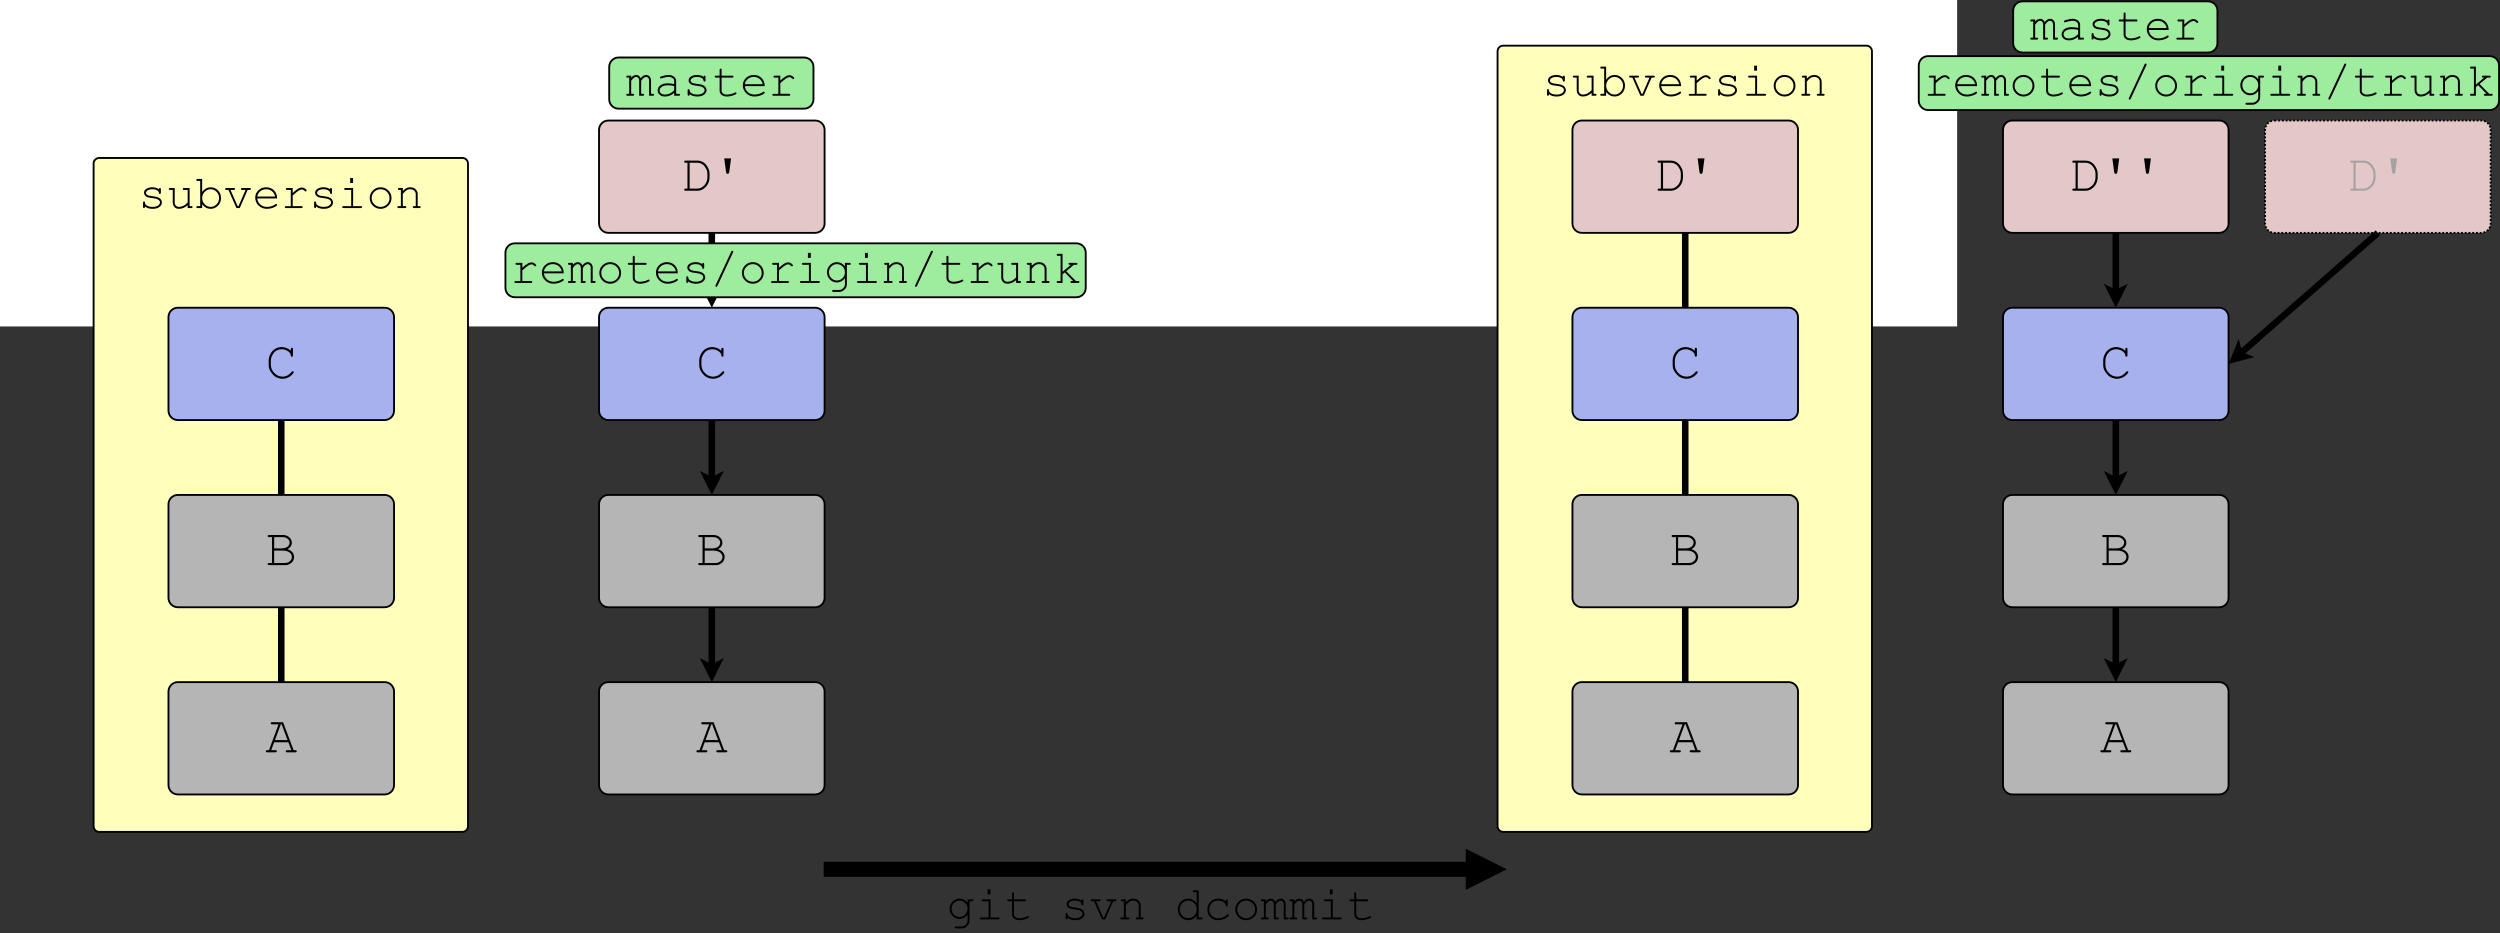 <?xml version="1.0" encoding="UTF-8"?>
<svg xmlns="http://www.w3.org/2000/svg" xmlns:xlink="http://www.w3.org/1999/xlink" width="2671pt" height="997pt" viewBox="0 0 2671 997" version="1.1">
<rect x="0" y="0" width="2671" height="997" fill="#333333" stroke="none"/>
<defs>
<g>
<symbol overflow="visible" id="glyph0-0">
<path style="stroke:none;" d="M 2.836 0 L 2.836 -35.266 L 31.051 -35.266 L 31.051 0 Z M 3.719 -0.883 L 30.168 -0.883 L 30.168 -34.383 L 3.719 -34.383 Z M 3.719 -0.883 "/>
</symbol>
<symbol overflow="visible" id="glyph0-1">
<path style="stroke:none;" d="M 24.547 -10.773 L 9.34 -10.773 L 6.227 -2.312 L 10.664 -2.312 C 11.211 -2.309 11.605 -2.203 11.848 -1.996 C 12.086 -1.781 12.203 -1.5 12.207 -1.156 C 12.203 -0.82 12.086 -0.547 11.848 -0.328 C 11.605 -0.109 11.211 0 10.664 0 L 2.012 0 C 1.457 0 1.062 -0.109 0.824 -0.328 C 0.586 -0.547 0.469 -0.82 0.469 -1.156 C 0.469 -1.5 0.586 -1.781 0.824 -1.996 C 1.062 -2.203 1.457 -2.309 2.012 -2.312 L 3.801 -2.312 L 14.023 -29.922 L 7.191 -29.922 C 6.637 -29.918 6.242 -30.023 6.004 -30.238 C 5.766 -30.445 5.648 -30.727 5.648 -31.078 C 5.648 -31.426 5.766 -31.703 6.004 -31.918 C 6.242 -32.125 6.637 -32.23 7.191 -32.234 L 18.844 -32.234 L 30.141 -2.312 L 31.934 -2.312 C 32.48 -2.309 32.875 -2.203 33.117 -1.996 C 33.355 -1.781 33.473 -1.5 33.477 -1.156 C 33.473 -0.82 33.355 -0.547 33.117 -0.328 C 32.875 -0.109 32.48 0 31.934 0 L 23.309 0 C 22.738 0 22.332 -0.109 22.094 -0.328 C 21.855 -0.547 21.738 -0.82 21.738 -1.156 C 21.738 -1.5 21.855 -1.781 22.094 -1.996 C 22.332 -2.203 22.738 -2.309 23.309 -2.312 L 27.719 -2.312 Z M 23.668 -13.086 L 17.273 -29.922 L 16.422 -29.922 L 10.223 -13.086 Z M 23.668 -13.086 "/>
</symbol>
<symbol overflow="visible" id="glyph0-2">
<path style="stroke:none;" d="M 7.055 -2.312 L 7.055 -29.922 L 3.941 -29.922 C 3.387 -29.918 2.992 -30.023 2.754 -30.238 C 2.516 -30.445 2.395 -30.727 2.398 -31.078 C 2.395 -31.426 2.516 -31.703 2.754 -31.918 C 2.992 -32.125 3.387 -32.23 3.941 -32.234 L 18.488 -32.234 C 21.367 -32.23 23.715 -31.402 25.527 -29.742 C 27.336 -28.078 28.242 -26.125 28.242 -23.887 C 28.242 -21.055 26.727 -18.77 23.695 -17.027 C 26.102 -16.16 27.863 -15.012 28.984 -13.582 C 30.102 -12.148 30.66 -10.566 30.664 -8.844 C 30.66 -7.297 30.293 -5.887 29.562 -4.613 C 28.824 -3.332 27.699 -2.246 26.188 -1.348 C 24.668 -0.449 23.02 0 21.242 0 L 3.941 0 C 3.387 0 2.992 -0.109 2.754 -0.328 C 2.516 -0.547 2.395 -0.82 2.398 -1.156 C 2.395 -1.5 2.516 -1.781 2.754 -1.996 C 2.992 -2.203 3.387 -2.309 3.941 -2.312 Z M 9.367 -17.91 L 17.551 -17.91 C 19.293 -17.906 20.891 -18.227 22.344 -18.871 C 23.461 -19.383 24.336 -20.129 24.961 -21.105 C 25.586 -22.078 25.898 -23.07 25.898 -24.082 C 25.898 -25.531 25.219 -26.867 23.859 -28.09 C 22.5 -29.309 20.727 -29.918 18.543 -29.922 L 9.367 -29.922 Z M 9.367 -2.312 L 21.078 -2.312 C 22.562 -2.309 23.859 -2.641 24.961 -3.305 C 26.062 -3.965 26.898 -4.781 27.469 -5.758 C 28.039 -6.73 28.324 -7.742 28.324 -8.789 C 28.324 -9.961 27.914 -11.098 27.098 -12.203 C 26.277 -13.305 25.145 -14.141 23.695 -14.711 C 22.242 -15.277 20.238 -15.562 17.688 -15.566 L 9.367 -15.566 Z M 9.367 -2.312 "/>
</symbol>
<symbol overflow="visible" id="glyph0-3">
<path style="stroke:none;" d="M 27.109 -29.066 L 27.109 -30.691 C 27.105 -31.242 27.211 -31.637 27.426 -31.875 C 27.637 -32.113 27.918 -32.23 28.27 -32.234 C 28.617 -32.23 28.898 -32.113 29.109 -31.875 C 29.32 -31.637 29.426 -31.242 29.426 -30.691 L 29.426 -24.273 C 29.426 -23.699 29.32 -23.293 29.109 -23.059 C 28.898 -22.816 28.617 -22.699 28.27 -22.703 C 27.953 -22.699 27.691 -22.809 27.48 -23.031 C 27.27 -23.25 27.145 -23.609 27.109 -24.109 C 27.016 -25.648 26.18 -27.016 24.605 -28.211 C 22.469 -29.844 20.043 -30.66 17.328 -30.664 C 15.543 -30.66 13.863 -30.266 12.289 -29.48 C 11.109 -28.906 10.172 -28.211 9.477 -27.387 C 8.262 -25.953 7.301 -24.363 6.586 -22.621 C 6.07 -21.332 5.812 -19.879 5.812 -18.266 L 5.812 -14.215 C 5.812 -10.762 7.059 -7.762 9.559 -5.219 C 12.055 -2.676 14.957 -1.406 18.266 -1.406 C 20.246 -1.406 22.023 -1.836 23.598 -2.699 C 25.164 -3.562 26.684 -4.867 28.156 -6.613 C 28.465 -6.996 28.816 -7.188 29.203 -7.191 C 29.531 -7.188 29.797 -7.086 30.004 -6.887 C 30.203 -6.684 30.305 -6.43 30.309 -6.117 C 30.305 -5.695 29.91 -5.051 29.121 -4.188 C 27.613 -2.496 25.918 -1.223 24.039 -0.371 C 22.152 0.484 20.246 0.906 18.32 0.91 C 16.648 0.906 14.949 0.59 13.227 -0.055 C 11.898 -0.547 10.805 -1.125 9.945 -1.789 C 9.078 -2.445 8.02 -3.562 6.762 -5.137 C 5.504 -6.703 4.645 -8.152 4.188 -9.488 C 3.727 -10.816 3.496 -12.285 3.5 -13.887 L 3.5 -18.598 C 3.496 -20.875 4.109 -23.203 5.332 -25.582 C 6.551 -27.957 8.219 -29.781 10.344 -31.062 C 12.461 -32.336 14.762 -32.977 17.246 -32.98 C 21.062 -32.977 24.352 -31.672 27.109 -29.066 Z M 27.109 -29.066 "/>
</symbol>
<symbol overflow="visible" id="glyph0-4">
<path style="stroke:none;" d="M 7.852 -2.312 L 7.852 -29.922 L 5.895 -29.922 C 5.344 -29.918 4.949 -30.023 4.711 -30.238 C 4.469 -30.445 4.348 -30.727 4.352 -31.078 C 4.348 -31.426 4.469 -31.703 4.711 -31.918 C 4.949 -32.125 5.344 -32.23 5.895 -32.234 L 18.348 -32.234 C 20.293 -32.23 22.07 -31.828 23.68 -31.023 C 25.281 -30.215 26.508 -29.297 27.359 -28.27 C 28.805 -26.523 29.906 -24.676 30.664 -22.73 C 31.195 -21.312 31.465 -19.641 31.465 -17.715 L 31.465 -14.52 C 31.465 -12.148 30.941 -9.852 29.895 -7.629 C 28.848 -5.406 27.102 -3.469 24.66 -1.82 C 22.836 -0.605 20.73 0 18.348 0 L 5.895 0 C 5.344 0 4.949 -0.109 4.711 -0.328 C 4.469 -0.547 4.348 -0.82 4.352 -1.156 C 4.348 -1.5 4.469 -1.781 4.711 -1.996 C 4.949 -2.203 5.344 -2.309 5.895 -2.312 Z M 10.168 -2.312 L 18.57 -2.312 C 20.516 -2.309 22.34 -2.941 24.039 -4.215 C 25.734 -5.48 27.012 -7 27.867 -8.773 C 28.719 -10.543 29.145 -12.293 29.148 -14.023 L 29.148 -18.211 C 29.145 -19.641 28.914 -20.918 28.461 -22.043 C 27.797 -23.676 26.863 -25.227 25.652 -26.699 C 24.988 -27.504 24.012 -28.242 22.73 -28.914 C 21.441 -29.582 20.055 -29.918 18.57 -29.922 L 10.168 -29.922 Z M 10.168 -2.312 "/>
</symbol>
<symbol overflow="visible" id="glyph0-5">
<path style="stroke:none;" d="M 13.254 -34.578 L 20.582 -34.578 L 18.652 -20.113 C 18.539 -19.34 18.332 -18.801 18.031 -18.5 C 17.727 -18.195 17.355 -18.047 16.918 -18.047 C 16.453 -18.047 16.078 -18.195 15.785 -18.5 C 15.492 -18.801 15.289 -19.34 15.18 -20.113 Z M 13.254 -34.578 "/>
</symbol>
<symbol overflow="visible" id="glyph1-0">
<path style="stroke:none;" d="M 2.555 0 L 2.555 -31.738 L 27.945 -31.738 L 27.945 0 Z M 3.348 -0.793 L 27.152 -0.793 L 27.152 -30.945 L 3.348 -30.945 Z M 3.348 -0.793 "/>
</symbol>
<symbol overflow="visible" id="glyph1-1">
<path style="stroke:none;" d="M 22.117 -20.109 C 22.113 -20.586 22.211 -20.93 22.414 -21.148 C 22.609 -21.359 22.859 -21.469 23.16 -21.473 C 23.469 -21.469 23.723 -21.359 23.926 -21.148 C 24.121 -20.93 24.223 -20.566 24.227 -20.059 L 24.227 -16.488 C 24.223 -15.992 24.121 -15.637 23.926 -15.422 C 23.723 -15.207 23.469 -15.098 23.16 -15.102 C 22.875 -15.098 22.641 -15.188 22.453 -15.371 C 22.262 -15.551 22.148 -15.852 22.117 -16.266 C 22.016 -17.258 21.504 -18.074 20.582 -18.719 C 19.223 -19.645 17.43 -20.109 15.199 -20.109 C 12.867 -20.109 11.055 -19.637 9.77 -18.695 C 8.789 -17.98 8.301 -17.188 8.305 -16.316 C 8.301 -15.32 8.883 -14.492 10.043 -13.836 C 10.832 -13.367 12.336 -13.012 14.555 -12.77 C 17.445 -12.449 19.453 -12.094 20.582 -11.703 C 22.18 -11.121 23.371 -10.32 24.16 -9.297 C 24.941 -8.27 25.336 -7.164 25.34 -5.977 C 25.336 -4.207 24.484 -2.633 22.785 -1.254 C 21.082 0.125 18.586 0.812 15.301 0.816 C 12.004 0.812 9.309 -0.02 7.215 -1.688 C 7.211 -1.125 7.18 -0.758 7.113 -0.594 C 7.047 -0.426 6.926 -0.285 6.754 -0.172 C 6.578 -0.055 6.387 0 6.176 0 C 5.875 0 5.625 -0.105 5.43 -0.32 C 5.23 -0.535 5.133 -0.891 5.133 -1.387 L 5.133 -5.68 C 5.133 -6.172 5.227 -6.527 5.418 -6.742 C 5.605 -6.957 5.859 -7.066 6.176 -7.066 C 6.473 -7.066 6.723 -6.961 6.93 -6.754 C 7.137 -6.547 7.242 -6.27 7.242 -5.926 C 7.242 -5.16 7.43 -4.523 7.812 -4.016 C 8.387 -3.219 9.309 -2.562 10.574 -2.047 C 11.836 -1.523 13.387 -1.266 15.223 -1.266 C 17.934 -1.266 19.949 -1.77 21.273 -2.777 C 22.594 -3.785 23.254 -4.852 23.258 -5.977 C 23.254 -7.266 22.586 -8.297 21.25 -9.074 C 19.891 -9.852 17.918 -10.371 15.336 -10.637 C 12.746 -10.898 10.891 -11.246 9.77 -11.68 C 8.641 -12.105 7.766 -12.75 7.141 -13.613 C 6.512 -14.469 6.199 -15.395 6.199 -16.391 C 6.199 -18.172 7.074 -19.59 8.828 -20.641 C 10.578 -21.691 12.668 -22.219 15.102 -22.219 C 17.973 -22.219 20.312 -21.516 22.117 -20.109 Z M 22.117 -20.109 "/>
</symbol>
<symbol overflow="visible" id="glyph1-2">
<path style="stroke:none;" d="M 22.367 0 L 22.367 -3.051 C 19.52 -0.473 16.445 0.812 13.141 0.816 C 11.105 0.812 9.559 0.262 8.504 -0.844 C 7.129 -2.297 6.445 -3.988 6.445 -5.926 L 6.445 -19.367 L 3.645 -19.367 C 3.148 -19.363 2.793 -19.465 2.578 -19.664 C 2.363 -19.859 2.254 -20.113 2.258 -20.43 C 2.254 -20.727 2.363 -20.977 2.578 -21.176 C 2.793 -21.371 3.148 -21.469 3.645 -21.473 L 8.531 -21.473 L 8.531 -5.926 C 8.531 -4.566 8.961 -3.453 9.82 -2.578 C 10.68 -1.703 11.754 -1.266 13.043 -1.266 C 16.43 -1.266 19.535 -2.816 22.367 -5.926 L 22.367 -19.367 L 18.523 -19.367 C 18.023 -19.363 17.668 -19.465 17.453 -19.664 C 17.238 -19.859 17.133 -20.113 17.133 -20.43 C 17.133 -20.727 17.238 -20.977 17.453 -21.176 C 17.668 -21.371 18.023 -21.469 18.523 -21.473 L 24.449 -21.473 L 24.449 -2.082 L 26.207 -2.082 C 26.703 -2.078 27.059 -1.984 27.273 -1.797 C 27.488 -1.605 27.598 -1.355 27.598 -1.043 C 27.598 -0.742 27.488 -0.492 27.273 -0.297 C 27.059 -0.098 26.703 0 26.207 0 Z M 22.367 0 "/>
</symbol>
<symbol overflow="visible" id="glyph1-3">
<path style="stroke:none;" d="M 7.391 -31.117 L 7.391 -17.309 C 9.898 -20.582 12.934 -22.219 16.488 -22.219 C 19.527 -22.219 22.129 -21.113 24.297 -18.906 C 26.461 -16.699 27.543 -13.992 27.547 -10.785 C 27.543 -7.543 26.449 -4.801 24.262 -2.555 C 22.07 -0.309 19.48 0.812 16.488 0.816 C 12.852 0.812 9.816 -0.82 7.391 -4.09 L 7.391 0 L 2.504 0 C 2.004 0 1.648 -0.098 1.438 -0.297 C 1.219 -0.492 1.113 -0.742 1.117 -1.043 C 1.113 -1.355 1.219 -1.605 1.438 -1.797 C 1.648 -1.984 2.004 -2.078 2.504 -2.082 L 5.305 -2.082 L 5.305 -29.012 L 2.504 -29.012 C 2.004 -29.008 1.648 -29.109 1.438 -29.309 C 1.219 -29.504 1.113 -29.758 1.117 -30.078 C 1.113 -30.371 1.219 -30.621 1.438 -30.82 C 1.648 -31.016 2.004 -31.113 2.504 -31.117 Z M 25.465 -10.688 C 25.465 -13.312 24.562 -15.539 22.762 -17.367 C 20.957 -19.195 18.848 -20.109 16.438 -20.109 C 14.023 -20.109 11.918 -19.195 10.117 -17.367 C 8.312 -15.539 7.41 -13.312 7.414 -10.688 C 7.41 -8.059 8.312 -5.828 10.117 -4.004 C 11.918 -2.176 14.023 -1.266 16.438 -1.266 C 18.848 -1.266 20.957 -2.176 22.762 -4.004 C 24.562 -5.828 25.465 -8.059 25.465 -10.688 Z M 25.465 -10.688 "/>
</symbol>
<symbol overflow="visible" id="glyph1-4">
<path style="stroke:none;" d="M 17.059 0 L 13.539 0 L 4.984 -19.367 L 2.852 -19.367 C 2.355 -19.363 2 -19.465 1.785 -19.664 C 1.57 -19.859 1.465 -20.113 1.465 -20.43 C 1.465 -20.727 1.57 -20.977 1.785 -21.176 C 2 -21.371 2.355 -21.469 2.852 -21.473 L 10.66 -21.473 C 11.152 -21.469 11.508 -21.371 11.727 -21.176 C 11.938 -20.977 12.047 -20.719 12.051 -20.406 C 12.047 -20.105 11.938 -19.859 11.727 -19.664 C 11.508 -19.465 11.152 -19.363 10.66 -19.367 L 7.215 -19.367 L 14.852 -2.082 L 15.77 -2.082 L 23.258 -19.367 L 19.785 -19.367 C 19.289 -19.363 18.934 -19.465 18.719 -19.664 C 18.504 -19.859 18.398 -20.113 18.398 -20.43 C 18.398 -20.727 18.504 -20.977 18.719 -21.176 C 18.934 -21.371 19.289 -21.469 19.785 -21.473 L 27.621 -21.473 C 28.133 -21.469 28.492 -21.371 28.699 -21.176 C 28.906 -20.977 29.008 -20.719 29.012 -20.406 C 29.008 -20.105 28.906 -19.859 28.699 -19.664 C 28.492 -19.465 28.133 -19.363 27.621 -19.367 L 25.516 -19.367 Z M 17.059 0 "/>
</symbol>
<symbol overflow="visible" id="glyph1-5">
<path style="stroke:none;" d="M 26.508 -10.242 L 5.281 -10.242 C 5.641 -7.547 6.77 -5.375 8.664 -3.73 C 10.555 -2.086 12.898 -1.266 15.695 -1.266 C 17.246 -1.266 18.875 -1.52 20.578 -2.031 C 22.281 -2.543 23.668 -3.223 24.746 -4.066 C 25.059 -4.312 25.332 -4.434 25.562 -4.438 C 25.824 -4.434 26.055 -4.332 26.258 -4.129 C 26.453 -3.922 26.555 -3.68 26.555 -3.398 C 26.555 -3.117 26.422 -2.844 26.16 -2.578 C 25.363 -1.75 23.953 -0.977 21.93 -0.262 C 19.902 0.457 17.824 0.812 15.695 0.816 C 12.121 0.812 9.141 -0.352 6.754 -2.691 C 4.363 -5.027 3.168 -7.859 3.172 -11.184 C 3.168 -14.203 4.289 -16.797 6.531 -18.969 C 8.77 -21.133 11.543 -22.219 14.852 -22.219 C 18.254 -22.219 21.055 -21.105 23.258 -18.883 C 25.453 -16.656 26.539 -13.777 26.508 -10.242 Z M 24.398 -12.348 C 23.984 -14.641 22.895 -16.508 21.137 -17.949 C 19.371 -19.387 17.277 -20.109 14.852 -20.109 C 12.418 -20.109 10.328 -19.398 8.578 -17.977 C 6.824 -16.555 5.73 -14.676 5.305 -12.348 Z M 24.398 -12.348 "/>
</symbol>
<symbol overflow="visible" id="glyph1-6">
<path style="stroke:none;" d="M 12.746 -21.473 L 12.746 -16.215 C 15.453 -18.66 17.484 -20.234 18.832 -20.938 C 20.176 -21.637 21.418 -21.988 22.562 -21.992 C 23.801 -21.988 24.953 -21.57 26.02 -20.738 C 27.086 -19.902 27.621 -19.273 27.621 -18.844 C 27.621 -18.531 27.516 -18.27 27.312 -18.062 C 27.102 -17.855 26.844 -17.754 26.531 -17.754 C 26.367 -17.754 26.227 -17.781 26.109 -17.84 C 25.992 -17.895 25.777 -18.082 25.465 -18.398 C 24.887 -18.977 24.383 -19.371 23.953 -19.586 C 23.523 -19.801 23.102 -19.91 22.688 -19.91 C 21.777 -19.91 20.68 -19.547 19.402 -18.82 C 18.117 -18.094 15.898 -16.316 12.746 -13.488 L 12.746 -2.082 L 21.969 -2.082 C 22.477 -2.078 22.84 -1.984 23.059 -1.797 C 23.27 -1.605 23.379 -1.355 23.383 -1.043 C 23.379 -0.742 23.27 -0.492 23.059 -0.297 C 22.84 -0.098 22.477 0 21.969 0 L 5.629 0 C 5.129 0 4.773 -0.094 4.559 -0.285 C 4.344 -0.473 4.234 -0.715 4.238 -1.016 C 4.234 -1.293 4.34 -1.531 4.547 -1.723 C 4.754 -1.91 5.113 -2.004 5.629 -2.008 L 10.66 -2.008 L 10.66 -19.367 L 6.82 -19.367 C 6.32 -19.363 5.961 -19.465 5.75 -19.664 C 5.531 -19.859 5.426 -20.113 5.43 -20.43 C 5.426 -20.727 5.527 -20.977 5.738 -21.176 C 5.941 -21.371 6.305 -21.469 6.82 -21.473 Z M 12.746 -21.473 "/>
</symbol>
<symbol overflow="visible" id="glyph1-7">
<path style="stroke:none;" d="M 16.266 -32.16 L 16.266 -26.777 L 13.191 -26.777 L 13.191 -32.16 Z M 16.34 -21.473 L 16.34 -2.082 L 24.523 -2.082 C 25.031 -2.078 25.395 -1.984 25.613 -1.797 C 25.824 -1.605 25.934 -1.355 25.938 -1.043 C 25.934 -0.742 25.824 -0.492 25.613 -0.297 C 25.395 -0.098 25.031 0 24.523 0 L 6.074 0 C 5.578 0 5.223 -0.098 5.008 -0.297 C 4.793 -0.492 4.688 -0.742 4.688 -1.043 C 4.688 -1.355 4.793 -1.605 5.008 -1.797 C 5.223 -1.984 5.578 -2.078 6.074 -2.082 L 14.258 -2.082 L 14.258 -19.367 L 8.184 -19.367 C 7.684 -19.363 7.324 -19.465 7.102 -19.664 C 6.879 -19.859 6.766 -20.105 6.77 -20.406 C 6.766 -20.719 6.875 -20.977 7.09 -21.176 C 7.305 -21.371 7.668 -21.469 8.184 -21.473 Z M 16.34 -21.473 "/>
</symbol>
<symbol overflow="visible" id="glyph1-8">
<path style="stroke:none;" d="M 26.879 -10.688 C 26.875 -7.512 25.738 -4.801 23.469 -2.555 C 21.191 -0.309 18.453 0.812 15.25 0.816 C 12.008 0.812 9.254 -0.312 6.992 -2.566 C 4.723 -4.82 3.59 -7.527 3.594 -10.688 C 3.59 -13.859 4.723 -16.574 6.992 -18.832 C 9.254 -21.09 12.008 -22.219 15.25 -22.219 C 18.453 -22.219 21.191 -21.094 23.469 -18.844 C 25.738 -16.594 26.875 -13.875 26.879 -10.688 Z M 24.77 -10.688 C 24.766 -13.297 23.836 -15.52 21.98 -17.355 C 20.117 -19.191 17.867 -20.109 15.223 -20.109 C 12.578 -20.109 10.324 -19.188 8.469 -17.344 C 6.605 -15.5 5.676 -13.281 5.68 -10.688 C 5.676 -8.109 6.605 -5.895 8.469 -4.043 C 10.324 -2.191 12.578 -1.266 15.223 -1.266 C 17.867 -1.266 20.117 -2.184 21.98 -4.027 C 23.836 -5.867 24.766 -8.09 24.77 -10.688 Z M 24.77 -10.688 "/>
</symbol>
<symbol overflow="visible" id="glyph1-9">
<path style="stroke:none;" d="M 8.504 -21.473 L 8.504 -18.324 C 9.957 -19.793 11.273 -20.812 12.445 -21.375 C 13.617 -21.938 14.938 -22.219 16.414 -22.219 C 18 -22.219 19.449 -21.879 20.754 -21.199 C 21.676 -20.703 22.512 -19.879 23.27 -18.73 C 24.02 -17.578 24.398 -16.402 24.398 -15.199 L 24.398 -2.082 L 26.16 -2.082 C 26.652 -2.078 27.008 -1.984 27.223 -1.797 C 27.438 -1.605 27.543 -1.355 27.547 -1.043 C 27.543 -0.742 27.438 -0.492 27.223 -0.297 C 27.008 -0.098 26.652 0 26.16 0 L 20.582 0 C 20.066 0 19.703 -0.098 19.488 -0.297 C 19.273 -0.492 19.164 -0.742 19.168 -1.043 C 19.164 -1.355 19.273 -1.605 19.488 -1.797 C 19.703 -1.984 20.066 -2.078 20.582 -2.082 L 22.316 -2.082 L 22.316 -14.852 C 22.312 -16.32 21.773 -17.562 20.703 -18.582 C 19.625 -19.598 18.188 -20.109 16.391 -20.109 C 15.016 -20.109 13.828 -19.832 12.82 -19.277 C 11.812 -18.723 10.371 -17.344 8.504 -15.148 L 8.504 -2.082 L 10.859 -2.082 C 11.352 -2.078 11.707 -1.984 11.926 -1.797 C 12.137 -1.605 12.246 -1.355 12.25 -1.043 C 12.246 -0.742 12.137 -0.492 11.926 -0.297 C 11.707 -0.098 11.352 0 10.859 0 L 4.066 0 C 3.57 0 3.215 -0.098 3 -0.297 C 2.785 -0.492 2.676 -0.742 2.68 -1.043 C 2.676 -1.355 2.785 -1.605 3 -1.797 C 3.215 -1.984 3.57 -2.078 4.066 -2.082 L 6.422 -2.082 L 6.422 -19.367 L 4.66 -19.367 C 4.16 -19.363 3.805 -19.465 3.594 -19.664 C 3.375 -19.859 3.27 -20.113 3.273 -20.43 C 3.27 -20.727 3.375 -20.977 3.594 -21.176 C 3.805 -21.371 4.16 -21.469 4.66 -21.473 Z M 8.504 -21.473 "/>
</symbol>
<symbol overflow="visible" id="glyph1-10">
<path style="stroke:none;" d="M 5.754 -21.473 L 5.754 -19.367 C 7.52 -21.266 9.293 -22.219 11.082 -22.219 C 12.152 -22.219 13.098 -21.934 13.91 -21.363 C 14.719 -20.793 15.395 -19.926 15.945 -18.77 C 16.867 -19.926 17.805 -20.793 18.758 -21.363 C 19.703 -21.934 20.66 -22.219 21.621 -22.219 C 23.125 -22.219 24.324 -21.73 25.219 -20.754 C 26.391 -19.496 26.977 -18.121 26.977 -16.637 L 26.977 -2.082 L 28.738 -2.082 C 29.23 -2.078 29.586 -1.984 29.801 -1.797 C 30.016 -1.605 30.121 -1.355 30.125 -1.043 C 30.121 -0.742 30.016 -0.492 29.801 -0.297 C 29.586 -0.098 29.23 0 28.738 0 L 24.895 0 L 24.895 -16.438 C 24.891 -17.492 24.566 -18.371 23.926 -19.066 C 23.277 -19.762 22.535 -20.109 21.695 -20.109 C 20.934 -20.109 20.133 -19.824 19.289 -19.254 C 18.445 -18.684 17.484 -17.562 16.414 -15.895 L 16.414 -2.082 L 18.148 -2.082 C 18.641 -2.078 18.996 -1.984 19.215 -1.797 C 19.426 -1.605 19.535 -1.355 19.539 -1.043 C 19.535 -0.742 19.426 -0.492 19.215 -0.297 C 18.996 -0.098 18.641 0 18.148 0 L 14.309 0 L 14.309 -16.289 C 14.309 -17.398 13.98 -18.312 13.328 -19.031 C 12.672 -19.75 11.941 -20.109 11.133 -20.109 C 10.387 -20.109 9.648 -19.867 8.926 -19.391 C 7.914 -18.711 6.859 -17.547 5.754 -15.895 L 5.754 -2.082 L 7.512 -2.082 C 8.008 -2.078 8.363 -1.984 8.578 -1.797 C 8.793 -1.605 8.898 -1.355 8.902 -1.043 C 8.898 -0.742 8.793 -0.492 8.578 -0.297 C 8.363 -0.098 8.008 0 7.512 0 L 1.91 0 C 1.41 0 1.051 -0.098 0.84 -0.297 C 0.621 -0.492 0.516 -0.742 0.52 -1.043 C 0.516 -1.355 0.621 -1.605 0.84 -1.797 C 1.051 -1.984 1.41 -2.078 1.91 -2.082 L 3.668 -2.082 L 3.668 -19.367 L 1.91 -19.367 C 1.41 -19.363 1.051 -19.465 0.84 -19.664 C 0.621 -19.859 0.516 -20.113 0.52 -20.43 C 0.516 -20.727 0.621 -20.977 0.84 -21.176 C 1.051 -21.371 1.41 -21.469 1.91 -21.473 Z M 5.754 -21.473 "/>
</symbol>
<symbol overflow="visible" id="glyph1-11">
<path style="stroke:none;" d="M 21.227 0 L 21.227 -3 C 18.199 -0.457 14.969 0.812 11.531 0.816 C 9.031 0.812 7.078 0.184 5.676 -1.078 C 4.27 -2.344 3.566 -3.891 3.57 -5.727 C 3.566 -7.742 4.492 -9.504 6.348 -11.008 C 8.195 -12.512 10.898 -13.266 14.457 -13.266 C 15.41 -13.266 16.453 -13.203 17.578 -13.078 C 18.703 -12.953 19.918 -12.758 21.227 -12.496 L 21.227 -15.867 C 21.223 -17.008 20.691 -18 19.637 -18.844 C 18.574 -19.688 16.988 -20.109 14.879 -20.109 C 13.254 -20.109 10.98 -19.637 8.059 -18.695 C 7.527 -18.527 7.191 -18.445 7.043 -18.449 C 6.777 -18.445 6.547 -18.543 6.359 -18.746 C 6.164 -18.941 6.07 -19.191 6.074 -19.488 C 6.07 -19.77 6.152 -19.992 6.324 -20.16 C 6.551 -20.406 7.484 -20.746 9.125 -21.176 C 11.699 -21.871 13.652 -22.219 14.977 -22.219 C 17.602 -22.219 19.648 -21.566 21.125 -20.27 C 22.594 -18.969 23.332 -17.504 23.332 -15.867 L 23.332 -2.082 L 26.109 -2.082 C 26.621 -2.078 26.984 -1.984 27.199 -1.797 C 27.414 -1.605 27.52 -1.355 27.523 -1.043 C 27.52 -0.742 27.414 -0.492 27.199 -0.297 C 26.984 -0.098 26.621 0 26.109 0 Z M 21.227 -10.363 C 20.246 -10.641 19.211 -10.848 18.125 -10.984 C 17.031 -11.113 15.883 -11.18 14.68 -11.184 C 11.648 -11.18 9.285 -10.527 7.586 -9.223 C 6.293 -8.246 5.648 -7.078 5.652 -5.727 C 5.648 -4.469 6.141 -3.414 7.129 -2.555 C 8.109 -1.695 9.543 -1.266 11.43 -1.266 C 13.23 -1.266 14.902 -1.625 16.449 -2.344 C 17.992 -3.062 19.586 -4.207 21.227 -5.777 Z M 21.227 -10.363 "/>
</symbol>
<symbol overflow="visible" id="glyph1-12">
<path style="stroke:none;" d="M 10.961 -21.473 L 22.266 -21.473 C 22.762 -21.469 23.117 -21.371 23.332 -21.176 C 23.547 -20.977 23.652 -20.719 23.656 -20.406 C 23.652 -20.105 23.547 -19.859 23.332 -19.664 C 23.117 -19.465 22.762 -19.363 22.266 -19.367 L 10.961 -19.367 L 10.961 -5.504 C 10.957 -4.293 11.441 -3.285 12.41 -2.48 C 13.375 -1.668 14.793 -1.266 16.664 -1.266 C 18.066 -1.266 19.586 -1.473 21.223 -1.895 C 22.859 -2.312 24.133 -2.789 25.043 -3.324 C 25.371 -3.535 25.645 -3.645 25.863 -3.645 C 26.125 -3.645 26.355 -3.539 26.555 -3.332 C 26.754 -3.125 26.852 -2.883 26.855 -2.605 C 26.852 -2.352 26.746 -2.121 26.531 -1.91 C 26 -1.363 24.715 -0.77 22.676 -0.137 C 20.633 0.5 18.676 0.812 16.812 0.816 C 14.379 0.812 12.445 0.246 11.008 -0.895 C 9.566 -2.031 8.848 -3.566 8.852 -5.504 L 8.852 -19.367 L 5.008 -19.367 C 4.512 -19.363 4.156 -19.465 3.941 -19.664 C 3.727 -19.859 3.621 -20.113 3.621 -20.43 C 3.621 -20.727 3.727 -20.977 3.941 -21.176 C 4.156 -21.371 4.512 -21.469 5.008 -21.473 L 8.852 -21.473 L 8.852 -27.621 C 8.848 -28.117 8.945 -28.473 9.148 -28.688 C 9.344 -28.902 9.594 -29.008 9.895 -29.012 C 10.203 -29.008 10.457 -28.902 10.66 -28.688 C 10.855 -28.473 10.957 -28.117 10.961 -27.621 Z M 10.961 -21.473 "/>
</symbol>
<symbol overflow="visible" id="glyph1-13">
<path style="stroke:none;" d="M 24.598 -32.633 L 7.836 3.273 C 7.551 3.883 7.188 4.188 6.746 4.191 C 6.461 4.188 6.219 4.086 6.012 3.879 C 5.805 3.672 5.699 3.445 5.703 3.199 C 5.699 3 5.781 2.727 5.949 2.379 L 22.688 -33.523 C 22.867 -33.898 23.039 -34.148 23.207 -34.266 C 23.371 -34.383 23.57 -34.441 23.805 -34.441 C 24.082 -34.441 24.324 -34.336 24.535 -34.129 C 24.738 -33.922 24.844 -33.695 24.844 -33.449 C 24.844 -33.266 24.762 -32.992 24.598 -32.633 Z M 24.598 -32.633 "/>
</symbol>
<symbol overflow="visible" id="glyph1-14">
<path style="stroke:none;" d="M 22.242 -17.656 L 22.242 -21.473 L 27.125 -21.473 C 27.617 -21.469 27.973 -21.371 28.191 -21.176 C 28.402 -20.977 28.512 -20.719 28.516 -20.406 C 28.512 -20.105 28.402 -19.859 28.191 -19.664 C 27.973 -19.465 27.617 -19.363 27.125 -19.367 L 24.324 -19.367 L 24.324 1.438 C 24.32 2.82 24.023 4.062 23.434 5.156 C 23.031 5.883 22.371 6.633 21.445 7.414 C 20.52 8.188 19.676 8.742 18.918 9.074 C 18.156 9.402 17.141 9.566 15.867 9.57 L 9.969 9.57 C 9.469 9.566 9.113 9.473 8.898 9.285 C 8.684 9.094 8.578 8.844 8.578 8.531 C 8.578 8.215 8.684 7.957 8.898 7.762 C 9.113 7.562 9.469 7.465 9.969 7.465 L 15.945 7.488 C 17.164 7.488 18.27 7.172 19.254 6.547 C 20.238 5.914 21.051 4.996 21.695 3.793 C 22.059 3.098 22.242 2.215 22.242 1.141 L 22.242 -5.109 C 20.008 -2.047 17.129 -0.516 13.613 -0.52 C 10.75 -0.516 8.285 -1.578 6.211 -3.707 C 4.133 -5.828 3.094 -8.387 3.098 -11.383 C 3.094 -14.371 4.133 -16.926 6.211 -19.043 C 8.285 -21.16 10.75 -22.219 13.613 -22.219 C 17.129 -22.219 20.008 -20.695 22.242 -17.656 Z M 22.242 -11.383 C 22.242 -13.824 21.402 -15.891 19.723 -17.578 C 18.043 -19.266 16.039 -20.109 13.711 -20.109 C 11.379 -20.109 9.379 -19.262 7.711 -17.566 C 6.039 -15.871 5.203 -13.809 5.207 -11.383 C 5.203 -8.934 6.039 -6.863 7.711 -5.168 C 9.379 -3.473 11.379 -2.625 13.711 -2.629 C 16.039 -2.625 18.043 -3.473 19.723 -5.168 C 21.402 -6.863 22.242 -8.934 22.242 -11.383 Z M 22.242 -11.383 "/>
</symbol>
<symbol overflow="visible" id="glyph1-15">
<path style="stroke:none;" d="M 11.008 -9.273 L 11.008 0 L 6.125 0 C 5.625 0 5.27 -0.098 5.055 -0.297 C 4.84 -0.492 4.734 -0.742 4.734 -1.043 C 4.734 -1.355 4.84 -1.605 5.055 -1.797 C 5.27 -1.984 5.625 -2.078 6.125 -2.082 L 8.926 -2.082 L 8.926 -29.012 L 6.125 -29.012 C 5.625 -29.008 5.27 -29.109 5.055 -29.309 C 4.84 -29.504 4.734 -29.758 4.734 -30.078 C 4.734 -30.371 4.84 -30.621 5.055 -30.82 C 5.27 -31.016 5.625 -31.113 6.125 -31.117 L 11.008 -31.117 L 11.008 -11.926 L 19.859 -19.367 L 18.797 -19.367 C 18.297 -19.363 17.938 -19.465 17.727 -19.664 C 17.508 -19.859 17.402 -20.105 17.406 -20.406 C 17.402 -20.719 17.508 -20.977 17.727 -21.176 C 17.938 -21.371 18.297 -21.469 18.797 -21.473 L 25.465 -21.473 C 25.977 -21.469 26.34 -21.371 26.555 -21.176 C 26.77 -20.977 26.875 -20.719 26.879 -20.406 C 26.875 -20.105 26.77 -19.859 26.555 -19.664 C 26.34 -19.465 25.977 -19.363 25.465 -19.367 L 23.059 -19.367 L 14.926 -12.57 L 25.219 -2.082 L 27.621 -2.082 C 28.133 -2.078 28.496 -1.984 28.711 -1.797 C 28.926 -1.605 29.031 -1.355 29.035 -1.043 C 29.031 -0.742 28.926 -0.492 28.711 -0.297 C 28.496 -0.098 28.133 0 27.621 0 L 20.879 0 C 20.379 0 20.023 -0.098 19.809 -0.297 C 19.594 -0.492 19.488 -0.742 19.488 -1.043 C 19.488 -1.355 19.594 -1.605 19.809 -1.797 C 20.023 -1.984 20.379 -2.078 20.879 -2.082 L 22.34 -2.082 L 13.391 -11.281 Z M 11.008 -9.273 "/>
</symbol>
<symbol overflow="visible" id="glyph1-16">
<path style="stroke:none;" d=""/>
</symbol>
<symbol overflow="visible" id="glyph1-17">
<path style="stroke:none;" d="M 25.441 -31.117 L 25.441 -2.082 L 28.219 -2.082 C 28.727 -2.078 29.086 -1.984 29.305 -1.797 C 29.516 -1.605 29.625 -1.355 29.629 -1.043 C 29.625 -0.742 29.516 -0.492 29.305 -0.297 C 29.086 -0.098 28.727 0 28.219 0 L 23.332 0 L 23.332 -4.141 C 20.918 -0.836 17.852 0.812 14.133 0.816 C 12.25 0.812 10.441 0.316 8.715 -0.684 C 6.984 -1.68 5.621 -3.105 4.625 -4.957 C 3.621 -6.809 3.121 -8.719 3.125 -10.688 C 3.121 -12.672 3.621 -14.582 4.625 -16.426 C 5.621 -18.266 6.984 -19.691 8.715 -20.703 C 10.441 -21.711 12.258 -22.219 14.16 -22.219 C 17.793 -22.219 20.852 -20.562 23.332 -17.258 L 23.332 -29.012 L 20.555 -29.012 C 20.039 -29.008 19.672 -29.109 19.461 -29.309 C 19.242 -29.504 19.137 -29.758 19.141 -30.078 C 19.137 -30.371 19.242 -30.621 19.461 -30.82 C 19.672 -31.016 20.039 -31.113 20.555 -31.117 Z M 23.332 -10.688 C 23.332 -13.328 22.438 -15.559 20.652 -17.379 C 18.867 -19.199 16.742 -20.109 14.281 -20.109 C 11.797 -20.109 9.664 -19.199 7.883 -17.379 C 6.094 -15.559 5.203 -13.328 5.207 -10.688 C 5.203 -8.059 6.094 -5.828 7.883 -4.004 C 9.664 -2.176 11.797 -1.266 14.281 -1.266 C 16.742 -1.266 18.867 -2.176 20.652 -4.004 C 22.438 -5.828 23.332 -8.059 23.332 -10.688 Z M 23.332 -10.688 "/>
</symbol>
<symbol overflow="visible" id="glyph1-18">
<path style="stroke:none;" d="M 23.926 -19.367 L 23.926 -20.059 C 23.922 -20.566 24.023 -20.93 24.223 -21.148 C 24.422 -21.359 24.668 -21.469 24.969 -21.473 C 25.281 -21.469 25.539 -21.359 25.738 -21.148 C 25.934 -20.93 26.031 -20.566 26.035 -20.059 L 26.035 -15.348 C 26.016 -14.832 25.914 -14.469 25.727 -14.254 C 25.535 -14.039 25.281 -13.934 24.969 -13.934 C 24.684 -13.934 24.449 -14.027 24.262 -14.219 C 24.07 -14.406 23.957 -14.727 23.926 -15.176 C 23.824 -16.348 23.055 -17.461 21.609 -18.52 C 20.164 -19.578 18.215 -20.109 15.77 -20.109 C 12.676 -20.109 10.328 -19.141 8.727 -17.207 C 7.121 -15.273 6.32 -13.059 6.324 -10.562 C 6.32 -7.863 7.207 -5.641 8.977 -3.891 C 10.742 -2.141 13.031 -1.266 15.844 -1.266 C 17.461 -1.266 19.109 -1.562 20.789 -2.156 C 22.469 -2.75 23.984 -3.707 25.34 -5.035 C 25.688 -5.363 25.992 -5.531 26.258 -5.531 C 26.535 -5.531 26.773 -5.434 26.965 -5.246 C 27.152 -5.051 27.246 -4.816 27.25 -4.539 C 27.246 -3.824 26.41 -2.922 24.746 -1.836 C 22.047 -0.066 19.047 0.812 15.746 0.816 C 12.387 0.812 9.629 -0.254 7.473 -2.395 C 5.312 -4.531 4.234 -7.246 4.238 -10.539 C 4.234 -13.891 5.34 -16.676 7.547 -18.895 C 9.754 -21.109 12.535 -22.219 15.895 -22.219 C 19.082 -22.219 21.758 -21.266 23.926 -19.367 Z M 23.926 -19.367 "/>
</symbol>
</g>
</defs>
<g id="surface0">
<path style=" stroke:none;fill-rule:nonzero;fill:rgb(100%,100%,100%);fill-opacity:1;" d="M 0 0 L 2091 0 L 2091 348.773 L 0 348.773 Z M 0 0 "/>
<path style="fill-rule:evenodd;fill:rgb(100%,100%,73.333%);fill-opacity:1;stroke-width:0.1;stroke-linecap:butt;stroke-linejoin:round;stroke:rgb(0%,0%,0%);stroke-opacity:1;stroke-miterlimit:10;" d="M -23.7 -24 L -4.3 -24 L -4.3 -24 C -4.134 -24 -4 -23.866 -4 -23.7 L -4 11.7 L -4 11.7 C -4 11.866 -4.134 12 -4.3 12 L -23.7 12 L -23.7 12 C -23.866 12 -24 11.866 -24 11.7 L -24 -23.7 L -24 -23.7 C -24 -23.866 -23.866 -24 -23.7 -24 " transform="matrix(20,0,0,20,580,648.775)"/>
<path style="fill-rule:evenodd;fill:rgb(70.98%,70.98%,70.98%);fill-opacity:1;stroke-width:0.1;stroke-linecap:butt;stroke-linejoin:round;stroke:rgb(0%,0%,0%);stroke-opacity:1;stroke-miterlimit:10;" d="M -19.5 4 L -8.45 4 L -8.45 4 C -8.174 4 -7.95 4.224 -7.95 4.5 L -7.95 9.5 L -7.95 9.5 C -7.95 9.776 -8.174 10 -8.45 10 L -19.5 10 L -19.5 10 C -19.776 10 -20 9.776 -20 9.5 L -20 4.5 L -20 4.5 C -20 4.224 -19.776 4 -19.5 4 " transform="matrix(20,0,0,20,580,648.775)"/>
<path style="fill:none;stroke-width:0.35;stroke-linecap:butt;stroke-linejoin:round;stroke:rgb(0%,0%,0%);stroke-opacity:1;stroke-miterlimit:10;" d="M -13.975 -0 L -13.975 4 " transform="matrix(20,0,0,20,580,648.775)"/>
<path style="fill-rule:evenodd;fill:rgb(70.98%,70.98%,70.98%);fill-opacity:1;stroke-width:0.1;stroke-linecap:butt;stroke-linejoin:round;stroke:rgb(0%,0%,0%);stroke-opacity:1;stroke-miterlimit:10;" d="M -19.5 -6 L -8.45 -6 L -8.45 -6 C -8.174 -6 -7.95 -5.776 -7.95 -5.5 L -7.95 -0.5 L -7.95 -0.5 C -7.95 -0.224 -8.174 -0 -8.45 -0 L -19.5 -0 L -19.5 -0 C -19.776 -0 -20 -0.224 -20 -0.5 L -20 -5.5 L -20 -5.5 C -20 -5.776 -19.776 -6 -19.5 -6 " transform="matrix(20,0,0,20,580,648.775)"/>
<g style="fill:rgb(0%,0%,0%);fill-opacity:1;">
  <use xlink:href="#glyph0-1" x="283.566" y="803.801"/>
</g>
<g style="fill:rgb(0%,0%,0%);fill-opacity:1;">
  <use xlink:href="#glyph0-2" x="283.566" y="603.801"/>
</g>
<path style="fill-rule:evenodd;fill:rgb(65.098%,69.412%,92.941%);fill-opacity:1;stroke-width:0.1;stroke-linecap:butt;stroke-linejoin:round;stroke:rgb(0%,0%,0%);stroke-opacity:1;stroke-miterlimit:10;" d="M -19.5 -16 L -8.45 -16 L -8.45 -16 C -8.174 -16 -7.95 -15.776 -7.95 -15.5 L -7.95 -10.5 L -7.95 -10.5 C -7.95 -10.224 -8.174 -10 -8.45 -10 L -19.5 -10 L -19.5 -10 C -19.776 -10 -20 -10.224 -20 -10.5 L -20 -15.5 L -20 -15.5 C -20 -15.776 -19.776 -16 -19.5 -16 " transform="matrix(20,0,0,20,580,648.775)"/>
<g style="fill:rgb(0%,0%,0%);fill-opacity:1;">
  <use xlink:href="#glyph0-3" x="283.566" y="403.801"/>
</g>
<path style="fill:none;stroke-width:0.35;stroke-linecap:butt;stroke-linejoin:round;stroke:rgb(0%,0%,0%);stroke-opacity:1;stroke-miterlimit:10;" d="M -13.975 -10 L -13.975 -6 " transform="matrix(20,0,0,20,580,648.775)"/>
<g style="fill:rgb(0%,0%,0%);fill-opacity:1;">
  <use xlink:href="#glyph1-1" x="147.656" y="222.301"/>
  <use xlink:href="#glyph1-2" x="178.125" y="222.301"/>
  <use xlink:href="#glyph1-3" x="208.594" y="222.301"/>
  <use xlink:href="#glyph1-4" x="239.062" y="222.301"/>
  <use xlink:href="#glyph1-5" x="269.531" y="222.301"/>
  <use xlink:href="#glyph1-6" x="300" y="222.301"/>
  <use xlink:href="#glyph1-1" x="330.469" y="222.301"/>
  <use xlink:href="#glyph1-7" x="360.938" y="222.301"/>
  <use xlink:href="#glyph1-8" x="391.406" y="222.301"/>
  <use xlink:href="#glyph1-9" x="421.875" y="222.301"/>
</g>
<path style="fill-rule:evenodd;fill:rgb(70.98%,70.98%,70.98%);fill-opacity:1;stroke-width:0.1;stroke-linecap:butt;stroke-linejoin:round;stroke:rgb(0%,0%,0%);stroke-opacity:1;stroke-miterlimit:10;" d="M 3.5 4 L 14.55 4 L 14.55 4 C 14.826 4 15.05 4.224 15.05 4.5 L 15.05 9.5 L 15.05 9.5 C 15.05 9.776 14.826 10 14.55 10 L 3.5 10 L 3.5 10 C 3.224 10 3 9.776 3 9.5 L 3 4.5 L 3 4.5 C 3 4.224 3.224 4 3.5 4 " transform="matrix(20,0,0,20,580,648.775)"/>
<path style="fill:none;stroke-width:0.35;stroke-linecap:butt;stroke-linejoin:round;stroke:rgb(0%,0%,0%);stroke-opacity:1;stroke-miterlimit:10;" d="M 9.025 -0 L 9.025 3.234 " transform="matrix(20,0,0,20,580,648.775)"/>
<path style="fill-rule:evenodd;fill:rgb(0%,0%,0%);fill-opacity:1;stroke-width:0.35;stroke-linecap:butt;stroke-linejoin:miter;stroke:rgb(0%,0%,0%);stroke-opacity:1;stroke-miterlimit:10;" d="M 9.025 3.609 L 8.775 3.109 L 9.025 3.234 L 9.275 3.109 L 9.025 3.609 Z M 9.025 3.609 " transform="matrix(20,0,0,20,580,648.775)"/>
<path style="fill-rule:evenodd;fill:rgb(70.98%,70.98%,70.98%);fill-opacity:1;stroke-width:0.1;stroke-linecap:butt;stroke-linejoin:round;stroke:rgb(0%,0%,0%);stroke-opacity:1;stroke-miterlimit:10;" d="M 3.5 -6 L 14.55 -6 L 14.55 -6 C 14.826 -6 15.05 -5.776 15.05 -5.5 L 15.05 -0.5 L 15.05 -0.5 C 15.05 -0.224 14.826 -0 14.55 -0 L 3.5 -0 L 3.5 -0 C 3.224 -0 3 -0.224 3 -0.5 L 3 -5.5 L 3 -5.5 C 3 -5.776 3.224 -6 3.5 -6 " transform="matrix(20,0,0,20,580,648.775)"/>
<g style="fill:rgb(0%,0%,0%);fill-opacity:1;">
  <use xlink:href="#glyph0-1" x="743.566" y="803.801"/>
</g>
<g style="fill:rgb(0%,0%,0%);fill-opacity:1;">
  <use xlink:href="#glyph0-2" x="743.566" y="603.801"/>
</g>
<path style="fill-rule:evenodd;fill:rgb(89.412%,78.431%,78.431%);fill-opacity:1;stroke-width:0.1;stroke-linecap:butt;stroke-linejoin:round;stroke:rgb(0%,0%,0%);stroke-opacity:1;stroke-miterlimit:10;" d="M 3.5 -26 L 14.55 -26 L 14.55 -26 C 14.826 -26 15.05 -25.776 15.05 -25.5 L 15.05 -20.5 L 15.05 -20.5 C 15.05 -20.224 14.826 -20 14.55 -20 L 3.5 -20 L 3.5 -20 C 3.224 -20 3 -20.224 3 -20.5 L 3 -25.5 L 3 -25.5 C 3 -25.776 3.224 -26 3.5 -26 " transform="matrix(20,0,0,20,580,648.775)"/>
<g style="fill:rgb(0%,0%,0%);fill-opacity:1;">
  <use xlink:href="#glyph0-4" x="726.633" y="203.801"/>
  <use xlink:href="#glyph0-5" x="760.5" y="203.801"/>
</g>
<path style="fill:none;stroke-width:0.35;stroke-linecap:butt;stroke-linejoin:round;stroke:rgb(0%,0%,0%);stroke-opacity:1;stroke-miterlimit:10;" d="M 9.025 -20 L 9.025 -16.766 " transform="matrix(20,0,0,20,580,648.775)"/>
<path style="fill-rule:evenodd;fill:rgb(0%,0%,0%);fill-opacity:1;stroke-width:0.35;stroke-linecap:butt;stroke-linejoin:miter;stroke:rgb(0%,0%,0%);stroke-opacity:1;stroke-miterlimit:10;" d="M 9.025 -16.391 L 8.775 -16.891 L 9.025 -16.766 L 9.275 -16.891 L 9.025 -16.391 Z M 9.025 -16.391 " transform="matrix(20,0,0,20,580,648.775)"/>
<path style="fill-rule:evenodd;fill:rgb(61.961%,92.549%,61.961%);fill-opacity:1;stroke-width:0.1;stroke-linecap:butt;stroke-linejoin:round;stroke:rgb(0%,0%,0%);stroke-opacity:1;stroke-miterlimit:10;" d="M 4.044 -29.367 L 13.956 -29.367 L 13.956 -29.367 C 14.232 -29.367 14.456 -29.143 14.456 -28.867 L 14.456 -27.133 L 14.456 -27.133 C 14.456 -26.857 14.232 -26.633 13.956 -26.633 L 4.044 -26.633 L 4.044 -26.633 C 3.768 -26.633 3.544 -26.857 3.544 -27.133 L 3.544 -28.867 L 3.544 -28.867 C 3.544 -29.143 3.768 -29.367 4.044 -29.367 " transform="matrix(20,0,0,20,580,648.775)"/>
<g style="fill:rgb(0%,0%,0%);fill-opacity:1;">
  <use xlink:href="#glyph1-10" x="668.594" y="102.301"/>
  <use xlink:href="#glyph1-11" x="699.062" y="102.301"/>
  <use xlink:href="#glyph1-1" x="729.531" y="102.301"/>
  <use xlink:href="#glyph1-12" x="760" y="102.301"/>
  <use xlink:href="#glyph1-5" x="790.469" y="102.301"/>
  <use xlink:href="#glyph1-6" x="820.938" y="102.301"/>
</g>
<path style="fill-rule:evenodd;fill:rgb(65.098%,69.412%,92.941%);fill-opacity:1;stroke-width:0.1;stroke-linecap:butt;stroke-linejoin:round;stroke:rgb(0%,0%,0%);stroke-opacity:1;stroke-miterlimit:10;" d="M 3.5 -16 L 14.55 -16 L 14.55 -16 C 14.826 -16 15.05 -15.776 15.05 -15.5 L 15.05 -10.5 L 15.05 -10.5 C 15.05 -10.224 14.826 -10 14.55 -10 L 3.5 -10 L 3.5 -10 C 3.224 -10 3 -10.224 3 -10.5 L 3 -15.5 L 3 -15.5 C 3 -15.776 3.224 -16 3.5 -16 " transform="matrix(20,0,0,20,580,648.775)"/>
<g style="fill:rgb(0%,0%,0%);fill-opacity:1;">
  <use xlink:href="#glyph0-3" x="743.566" y="403.801"/>
</g>
<path style="fill:none;stroke-width:0.35;stroke-linecap:butt;stroke-linejoin:round;stroke:rgb(0%,0%,0%);stroke-opacity:1;stroke-miterlimit:10;" d="M 9.025 -10 L 9.025 -6.766 " transform="matrix(20,0,0,20,580,648.775)"/>
<path style="fill-rule:evenodd;fill:rgb(0%,0%,0%);fill-opacity:1;stroke-width:0.35;stroke-linecap:butt;stroke-linejoin:miter;stroke:rgb(0%,0%,0%);stroke-opacity:1;stroke-miterlimit:10;" d="M 9.025 -6.391 L 8.775 -6.891 L 9.025 -6.766 L 9.275 -6.891 L 9.025 -6.391 Z M 9.025 -6.391 " transform="matrix(20,0,0,20,580,648.775)"/>
<path style="fill-rule:evenodd;fill:rgb(61.961%,92.549%,61.961%);fill-opacity:1;stroke-width:0.1;stroke-linecap:butt;stroke-linejoin:round;stroke:rgb(0%,0%,0%);stroke-opacity:1;stroke-miterlimit:10;" d="M -1.5 -19.441 L 28.5 -19.441 L 28.5 -19.441 C 28.776 -19.441 29 -19.217 29 -18.941 L 29 -17.06 L 29 -17.06 C 29 -16.783 28.776 -16.56 28.5 -16.56 L -1.5 -16.56 L -1.5 -16.56 C -1.776 -16.56 -2 -16.783 -2 -17.06 L -2 -18.941 L -2 -18.941 C -2 -19.217 -1.776 -19.441 -1.5 -19.441 " transform="matrix(20,0,0,20,580,648.775)"/>
<g style="fill:rgb(0%,0%,0%);fill-opacity:1;">
  <use xlink:href="#glyph1-6" x="545.312" y="302.301"/>
  <use xlink:href="#glyph1-5" x="575.781" y="302.301"/>
  <use xlink:href="#glyph1-10" x="606.25" y="302.301"/>
  <use xlink:href="#glyph1-8" x="636.719" y="302.301"/>
  <use xlink:href="#glyph1-12" x="667.188" y="302.301"/>
  <use xlink:href="#glyph1-5" x="697.656" y="302.301"/>
  <use xlink:href="#glyph1-1" x="728.125" y="302.301"/>
  <use xlink:href="#glyph1-13" x="758.594" y="302.301"/>
  <use xlink:href="#glyph1-8" x="789.062" y="302.301"/>
  <use xlink:href="#glyph1-6" x="819.531" y="302.301"/>
  <use xlink:href="#glyph1-7" x="850" y="302.301"/>
  <use xlink:href="#glyph1-14" x="880.469" y="302.301"/>
  <use xlink:href="#glyph1-7" x="910.938" y="302.301"/>
  <use xlink:href="#glyph1-9" x="941.406" y="302.301"/>
  <use xlink:href="#glyph1-13" x="971.875" y="302.301"/>
  <use xlink:href="#glyph1-12" x="1002.344" y="302.301"/>
  <use xlink:href="#glyph1-6" x="1032.812" y="302.301"/>
  <use xlink:href="#glyph1-2" x="1063.281" y="302.301"/>
  <use xlink:href="#glyph1-9" x="1093.75" y="302.301"/>
  <use xlink:href="#glyph1-15" x="1124.219" y="302.301"/>
</g>
<path style="fill:none;stroke-width:0.8;stroke-linecap:butt;stroke-linejoin:round;stroke:rgb(0%,0%,0%);stroke-opacity:1;stroke-miterlimit:10;" d="M 15 14 L 49.7 14 " transform="matrix(20,0,0,20,580,648.775)"/>
<path style="fill-rule:evenodd;fill:rgb(0%,0%,0%);fill-opacity:1;stroke-width:0.8;stroke-linecap:butt;stroke-linejoin:miter;stroke:rgb(0%,0%,0%);stroke-opacity:1;stroke-miterlimit:10;" d="M 49.7 14.45 L 50.6 14 L 49.7 13.55 L 49.7 14.45 Z M 49.7 14.45 " transform="matrix(20,0,0,20,580,648.775)"/>
<g style="fill:rgb(0%,0%,0%);fill-opacity:1;">
  <use xlink:href="#glyph1-14" x="1011.484" y="982.301"/>
  <use xlink:href="#glyph1-7" x="1041.953" y="982.301"/>
  <use xlink:href="#glyph1-12" x="1072.422" y="982.301"/>
  <use xlink:href="#glyph1-16" x="1102.891" y="982.301"/>
  <use xlink:href="#glyph1-1" x="1133.359" y="982.301"/>
  <use xlink:href="#glyph1-4" x="1163.828" y="982.301"/>
  <use xlink:href="#glyph1-9" x="1194.297" y="982.301"/>
  <use xlink:href="#glyph1-16" x="1224.766" y="982.301"/>
  <use xlink:href="#glyph1-17" x="1255.234" y="982.301"/>
  <use xlink:href="#glyph1-18" x="1285.703" y="982.301"/>
  <use xlink:href="#glyph1-8" x="1316.172" y="982.301"/>
  <use xlink:href="#glyph1-10" x="1346.641" y="982.301"/>
  <use xlink:href="#glyph1-10" x="1377.109" y="982.301"/>
  <use xlink:href="#glyph1-7" x="1407.578" y="982.301"/>
  <use xlink:href="#glyph1-12" x="1438.047" y="982.301"/>
</g>
<path style="fill-rule:evenodd;fill:rgb(100%,100%,73.333%);fill-opacity:1;stroke-width:0.1;stroke-linecap:butt;stroke-linejoin:round;stroke:rgb(0%,0%,0%);stroke-opacity:1;stroke-miterlimit:10;" d="M 51.3 -30 L 70.7 -30 L 70.7 -30 C 70.866 -30 71 -29.866 71 -29.7 L 71 11.7 L 71 11.7 C 71 11.866 70.866 12 70.7 12 L 51.3 12 L 51.3 12 C 51.134 12 51 11.866 51 11.7 L 51 -29.7 L 51 -29.7 C 51 -29.866 51.134 -30 51.3 -30 " transform="matrix(20,0,0,20,580,648.775)"/>
<path style="fill-rule:evenodd;fill:rgb(70.98%,70.98%,70.98%);fill-opacity:1;stroke-width:0.1;stroke-linecap:butt;stroke-linejoin:round;stroke:rgb(0%,0%,0%);stroke-opacity:1;stroke-miterlimit:10;" d="M 55.5 4 L 66.55 4 L 66.55 4 C 66.826 4 67.05 4.224 67.05 4.5 L 67.05 9.5 L 67.05 9.5 C 67.05 9.776 66.826 10 66.55 10 L 55.5 10 L 55.5 10 C 55.224 10 55 9.776 55 9.5 L 55 4.5 L 55 4.5 C 55 4.224 55.224 4 55.5 4 " transform="matrix(20,0,0,20,580,648.775)"/>
<path style="fill:none;stroke-width:0.35;stroke-linecap:butt;stroke-linejoin:round;stroke:rgb(0%,0%,0%);stroke-opacity:1;stroke-miterlimit:10;" d="M 61.025 -0 L 61.025 4 " transform="matrix(20,0,0,20,580,648.775)"/>
<path style="fill-rule:evenodd;fill:rgb(70.98%,70.98%,70.98%);fill-opacity:1;stroke-width:0.1;stroke-linecap:butt;stroke-linejoin:round;stroke:rgb(0%,0%,0%);stroke-opacity:1;stroke-miterlimit:10;" d="M 55.5 -6 L 66.55 -6 L 66.55 -6 C 66.826 -6 67.05 -5.776 67.05 -5.5 L 67.05 -0.5 L 67.05 -0.5 C 67.05 -0.224 66.826 -0 66.55 -0 L 55.5 -0 L 55.5 -0 C 55.224 -0 55 -0.224 55 -0.5 L 55 -5.5 L 55 -5.5 C 55 -5.776 55.224 -6 55.5 -6 " transform="matrix(20,0,0,20,580,648.775)"/>
<g style="fill:rgb(0%,0%,0%);fill-opacity:1;">
  <use xlink:href="#glyph0-1" x="1783.566" y="803.801"/>
</g>
<g style="fill:rgb(0%,0%,0%);fill-opacity:1;">
  <use xlink:href="#glyph0-2" x="1783.566" y="603.801"/>
</g>
<path style="fill-rule:evenodd;fill:rgb(65.098%,69.412%,92.941%);fill-opacity:1;stroke-width:0.1;stroke-linecap:butt;stroke-linejoin:round;stroke:rgb(0%,0%,0%);stroke-opacity:1;stroke-miterlimit:10;" d="M 55.5 -16 L 66.55 -16 L 66.55 -16 C 66.826 -16 67.05 -15.776 67.05 -15.5 L 67.05 -10.5 L 67.05 -10.5 C 67.05 -10.224 66.826 -10 66.55 -10 L 55.5 -10 L 55.5 -10 C 55.224 -10 55 -10.224 55 -10.5 L 55 -15.5 L 55 -15.5 C 55 -15.776 55.224 -16 55.5 -16 " transform="matrix(20,0,0,20,580,648.775)"/>
<g style="fill:rgb(0%,0%,0%);fill-opacity:1;">
  <use xlink:href="#glyph0-3" x="1783.566" y="403.801"/>
</g>
<path style="fill:none;stroke-width:0.35;stroke-linecap:butt;stroke-linejoin:round;stroke:rgb(0%,0%,0%);stroke-opacity:1;stroke-miterlimit:10;" d="M 61.025 -10 L 61.025 -6 " transform="matrix(20,0,0,20,580,648.775)"/>
<g style="fill:rgb(0%,0%,0%);fill-opacity:1;">
  <use xlink:href="#glyph1-1" x="1647.656" y="102.301"/>
  <use xlink:href="#glyph1-2" x="1678.125" y="102.301"/>
  <use xlink:href="#glyph1-3" x="1708.594" y="102.301"/>
  <use xlink:href="#glyph1-4" x="1739.062" y="102.301"/>
  <use xlink:href="#glyph1-5" x="1769.531" y="102.301"/>
  <use xlink:href="#glyph1-6" x="1800" y="102.301"/>
  <use xlink:href="#glyph1-1" x="1830.469" y="102.301"/>
  <use xlink:href="#glyph1-7" x="1860.938" y="102.301"/>
  <use xlink:href="#glyph1-8" x="1891.406" y="102.301"/>
  <use xlink:href="#glyph1-9" x="1921.875" y="102.301"/>
</g>
<path style="fill-rule:evenodd;fill:rgb(70.98%,70.98%,70.98%);fill-opacity:1;stroke-width:0.1;stroke-linecap:butt;stroke-linejoin:round;stroke:rgb(0%,0%,0%);stroke-opacity:1;stroke-miterlimit:10;" d="M 78.5 4 L 89.55 4 L 89.55 4 C 89.826 4 90.05 4.224 90.05 4.5 L 90.05 9.5 L 90.05 9.5 C 90.05 9.776 89.826 10 89.55 10 L 78.5 10 L 78.5 10 C 78.224 10 78 9.776 78 9.5 L 78 4.5 L 78 4.5 C 78 4.224 78.224 4 78.5 4 " transform="matrix(20,0,0,20,580,648.775)"/>
<path style="fill:none;stroke-width:0.35;stroke-linecap:butt;stroke-linejoin:round;stroke:rgb(0%,0%,0%);stroke-opacity:1;stroke-miterlimit:10;" d="M 84.025 -0 L 84.025 3.234 " transform="matrix(20,0,0,20,580,648.775)"/>
<path style="fill-rule:evenodd;fill:rgb(0%,0%,0%);fill-opacity:1;stroke-width:0.35;stroke-linecap:butt;stroke-linejoin:miter;stroke:rgb(0%,0%,0%);stroke-opacity:1;stroke-miterlimit:10;" d="M 84.025 3.609 L 83.775 3.109 L 84.025 3.234 L 84.275 3.109 L 84.025 3.609 Z M 84.025 3.609 " transform="matrix(20,0,0,20,580,648.775)"/>
<path style="fill-rule:evenodd;fill:rgb(70.98%,70.98%,70.98%);fill-opacity:1;stroke-width:0.1;stroke-linecap:butt;stroke-linejoin:round;stroke:rgb(0%,0%,0%);stroke-opacity:1;stroke-miterlimit:10;" d="M 78.5 -6 L 89.55 -6 L 89.55 -6 C 89.826 -6 90.05 -5.776 90.05 -5.5 L 90.05 -0.5 L 90.05 -0.5 C 90.05 -0.224 89.826 -0 89.55 -0 L 78.5 -0 L 78.5 -0 C 78.224 -0 78 -0.224 78 -0.5 L 78 -5.5 L 78 -5.5 C 78 -5.776 78.224 -6 78.5 -6 " transform="matrix(20,0,0,20,580,648.775)"/>
<g style="fill:rgb(0%,0%,0%);fill-opacity:1;">
  <use xlink:href="#glyph0-1" x="2243.566" y="803.801"/>
</g>
<g style="fill:rgb(0%,0%,0%);fill-opacity:1;">
  <use xlink:href="#glyph0-2" x="2243.566" y="603.801"/>
</g>
<path style="fill-rule:evenodd;fill:rgb(89.412%,78.431%,78.431%);fill-opacity:1;stroke-width:0.1;stroke-linecap:butt;stroke-linejoin:round;stroke:rgb(0%,0%,0%);stroke-opacity:1;stroke-miterlimit:10;" d="M 78.5 -26 L 89.55 -26 L 89.55 -26 C 89.826 -26 90.05 -25.776 90.05 -25.5 L 90.05 -20.5 L 90.05 -20.5 C 90.05 -20.224 89.826 -20 89.55 -20 L 78.5 -20 L 78.5 -20 C 78.224 -20 78 -20.224 78 -20.5 L 78 -25.5 L 78 -25.5 C 78 -25.776 78.224 -26 78.5 -26 " transform="matrix(20,0,0,20,580,648.775)"/>
<g style="fill:rgb(0%,0%,0%);fill-opacity:1;">
  <use xlink:href="#glyph0-4" x="2209.699" y="203.801"/>
  <use xlink:href="#glyph0-5" x="2243.566" y="203.801"/>
  <use xlink:href="#glyph0-5" x="2277.434" y="203.801"/>
</g>
<path style="fill:none;stroke-width:0.35;stroke-linecap:butt;stroke-linejoin:round;stroke:rgb(0%,0%,0%);stroke-opacity:1;stroke-miterlimit:10;" d="M 84.025 -20 L 84.025 -16.766 " transform="matrix(20,0,0,20,580,648.775)"/>
<path style="fill-rule:evenodd;fill:rgb(0%,0%,0%);fill-opacity:1;stroke-width:0.35;stroke-linecap:butt;stroke-linejoin:miter;stroke:rgb(0%,0%,0%);stroke-opacity:1;stroke-miterlimit:10;" d="M 84.025 -16.391 L 83.775 -16.891 L 84.025 -16.766 L 84.275 -16.891 L 84.025 -16.391 Z M 84.025 -16.391 " transform="matrix(20,0,0,20,580,648.775)"/>
<path style="fill-rule:evenodd;fill:rgb(61.961%,92.549%,61.961%);fill-opacity:1;stroke-width:0.1;stroke-linecap:butt;stroke-linejoin:round;stroke:rgb(0%,0%,0%);stroke-opacity:1;stroke-miterlimit:10;" d="M 79.044 -32.367 L 88.956 -32.367 L 88.956 -32.367 C 89.232 -32.367 89.456 -32.143 89.456 -31.867 L 89.456 -30.133 L 89.456 -30.133 C 89.456 -29.857 89.232 -29.633 88.956 -29.633 L 79.044 -29.633 L 79.044 -29.633 C 78.768 -29.633 78.544 -29.857 78.544 -30.133 L 78.544 -31.867 L 78.544 -31.867 C 78.544 -32.143 78.768 -32.367 79.044 -32.367 " transform="matrix(20,0,0,20,580,648.775)"/>
<g style="fill:rgb(0%,0%,0%);fill-opacity:1;">
  <use xlink:href="#glyph1-10" x="2168.594" y="42.301"/>
  <use xlink:href="#glyph1-11" x="2199.062" y="42.301"/>
  <use xlink:href="#glyph1-1" x="2229.531" y="42.301"/>
  <use xlink:href="#glyph1-12" x="2260" y="42.301"/>
  <use xlink:href="#glyph1-5" x="2290.469" y="42.301"/>
  <use xlink:href="#glyph1-6" x="2320.938" y="42.301"/>
</g>
<path style="fill-rule:evenodd;fill:rgb(65.098%,69.412%,92.941%);fill-opacity:1;stroke-width:0.1;stroke-linecap:butt;stroke-linejoin:round;stroke:rgb(0%,0%,0%);stroke-opacity:1;stroke-miterlimit:10;" d="M 78.5 -16 L 89.55 -16 L 89.55 -16 C 89.826 -16 90.05 -15.776 90.05 -15.5 L 90.05 -10.5 L 90.05 -10.5 C 90.05 -10.224 89.826 -10 89.55 -10 L 78.5 -10 L 78.5 -10 C 78.224 -10 78 -10.224 78 -10.5 L 78 -15.5 L 78 -15.5 C 78 -15.776 78.224 -16 78.5 -16 " transform="matrix(20,0,0,20,580,648.775)"/>
<g style="fill:rgb(0%,0%,0%);fill-opacity:1;">
  <use xlink:href="#glyph0-3" x="2243.566" y="403.801"/>
</g>
<path style="fill:none;stroke-width:0.35;stroke-linecap:butt;stroke-linejoin:round;stroke:rgb(0%,0%,0%);stroke-opacity:1;stroke-miterlimit:10;" d="M 84.025 -10 L 84.025 -6.766 " transform="matrix(20,0,0,20,580,648.775)"/>
<path style="fill-rule:evenodd;fill:rgb(0%,0%,0%);fill-opacity:1;stroke-width:0.35;stroke-linecap:butt;stroke-linejoin:miter;stroke:rgb(0%,0%,0%);stroke-opacity:1;stroke-miterlimit:10;" d="M 84.025 -6.391 L 83.775 -6.891 L 84.025 -6.766 L 84.275 -6.891 L 84.025 -6.391 Z M 84.025 -6.391 " transform="matrix(20,0,0,20,580,648.775)"/>
<path style="fill-rule:evenodd;fill:rgb(89.412%,78.431%,78.431%);fill-opacity:1;stroke-width:0.1;stroke-linecap:butt;stroke-linejoin:round;stroke:rgb(0%,0%,0%);stroke-opacity:1;stroke-miterlimit:10;" d="M 55.5 -26 L 66.55 -26 L 66.55 -26 C 66.826 -26 67.05 -25.776 67.05 -25.5 L 67.05 -20.5 L 67.05 -20.5 C 67.05 -20.224 66.826 -20 66.55 -20 L 55.5 -20 L 55.5 -20 C 55.224 -20 55 -20.224 55 -20.5 L 55 -25.5 L 55 -25.5 C 55 -25.776 55.224 -26 55.5 -26 " transform="matrix(20,0,0,20,580,648.775)"/>
<g style="fill:rgb(0%,0%,0%);fill-opacity:1;">
  <use xlink:href="#glyph0-4" x="1766.633" y="203.801"/>
  <use xlink:href="#glyph0-5" x="1800.5" y="203.801"/>
</g>
<path style="fill:none;stroke-width:0.35;stroke-linecap:butt;stroke-linejoin:round;stroke:rgb(0%,0%,0%);stroke-opacity:1;stroke-miterlimit:10;" d="M 61.025 -20 L 61.025 -16 " transform="matrix(20,0,0,20,580,648.775)"/>
<path style="fill-rule:evenodd;fill:rgb(89.412%,78.431%,78.431%);fill-opacity:1;stroke-width:0.1;stroke-linecap:butt;stroke-linejoin:round;stroke:rgb(0%,0%,0%);stroke-opacity:1;stroke-dasharray:0.1,0.1;stroke-miterlimit:10;" d="M 92.5 -26 L 103.55 -26 L 103.55 -26 C 103.826 -26 104.05 -25.776 104.05 -25.5 L 104.05 -20.5 L 104.05 -20.5 C 104.05 -20.224 103.826 -20 103.55 -20 L 92.5 -20 L 92.5 -20 C 92.224 -20 92 -20.224 92 -20.5 L 92 -25.5 L 92 -25.5 C 92 -25.776 92.224 -26 92.5 -26 " transform="matrix(20,0,0,20,580,648.775)"/>
<g style="fill:rgb(65.49%,63.529%,63.529%);fill-opacity:1;">
  <use xlink:href="#glyph0-4" x="2506.633" y="203.801"/>
  <use xlink:href="#glyph0-5" x="2540.5" y="203.801"/>
</g>
<path style="fill:none;stroke-width:0.35;stroke-linecap:butt;stroke-linejoin:round;stroke:rgb(0%,0%,0%);stroke-opacity:1;stroke-miterlimit:10;" d="M 98.025 -20 L 90.626 -13.506 " transform="matrix(20,0,0,20,580,648.775)"/>
<path style="fill-rule:evenodd;fill:rgb(0%,0%,0%);fill-opacity:1;stroke-width:0.35;stroke-linecap:butt;stroke-linejoin:miter;stroke:rgb(0%,0%,0%);stroke-opacity:1;stroke-miterlimit:10;" d="M 90.344 -13.258 L 90.555 -13.776 L 90.626 -13.506 L 90.885 -13.4 L 90.344 -13.258 Z M 90.344 -13.258 " transform="matrix(20,0,0,20,580,648.775)"/>
<path style="fill-rule:evenodd;fill:rgb(61.961%,92.549%,61.961%);fill-opacity:1;stroke-width:0.1;stroke-linecap:butt;stroke-linejoin:round;stroke:rgb(0%,0%,0%);stroke-opacity:1;stroke-miterlimit:10;" d="M 74 -29.441 L 104 -29.441 L 104 -29.441 C 104.276 -29.441 104.5 -29.217 104.5 -28.941 L 104.5 -27.06 L 104.5 -27.06 C 104.5 -26.783 104.276 -26.56 104 -26.56 L 74 -26.56 L 74 -26.56 C 73.724 -26.56 73.5 -26.783 73.5 -27.06 L 73.5 -28.941 L 73.5 -28.941 C 73.5 -29.217 73.724 -29.441 74 -29.441 " transform="matrix(20,0,0,20,580,648.775)"/>
<g style="fill:rgb(0%,0%,0%);fill-opacity:1;">
  <use xlink:href="#glyph1-6" x="2055.312" y="102.301"/>
  <use xlink:href="#glyph1-5" x="2085.781" y="102.301"/>
  <use xlink:href="#glyph1-10" x="2116.25" y="102.301"/>
  <use xlink:href="#glyph1-8" x="2146.719" y="102.301"/>
  <use xlink:href="#glyph1-12" x="2177.188" y="102.301"/>
  <use xlink:href="#glyph1-5" x="2207.656" y="102.301"/>
  <use xlink:href="#glyph1-1" x="2238.125" y="102.301"/>
  <use xlink:href="#glyph1-13" x="2268.594" y="102.301"/>
  <use xlink:href="#glyph1-8" x="2299.062" y="102.301"/>
  <use xlink:href="#glyph1-6" x="2329.531" y="102.301"/>
  <use xlink:href="#glyph1-7" x="2360" y="102.301"/>
  <use xlink:href="#glyph1-14" x="2390.469" y="102.301"/>
  <use xlink:href="#glyph1-7" x="2420.938" y="102.301"/>
  <use xlink:href="#glyph1-9" x="2451.406" y="102.301"/>
  <use xlink:href="#glyph1-13" x="2481.875" y="102.301"/>
  <use xlink:href="#glyph1-12" x="2512.344" y="102.301"/>
  <use xlink:href="#glyph1-6" x="2542.812" y="102.301"/>
  <use xlink:href="#glyph1-2" x="2573.281" y="102.301"/>
  <use xlink:href="#glyph1-9" x="2603.75" y="102.301"/>
  <use xlink:href="#glyph1-15" x="2634.219" y="102.301"/>
</g>
</g>
</svg>
